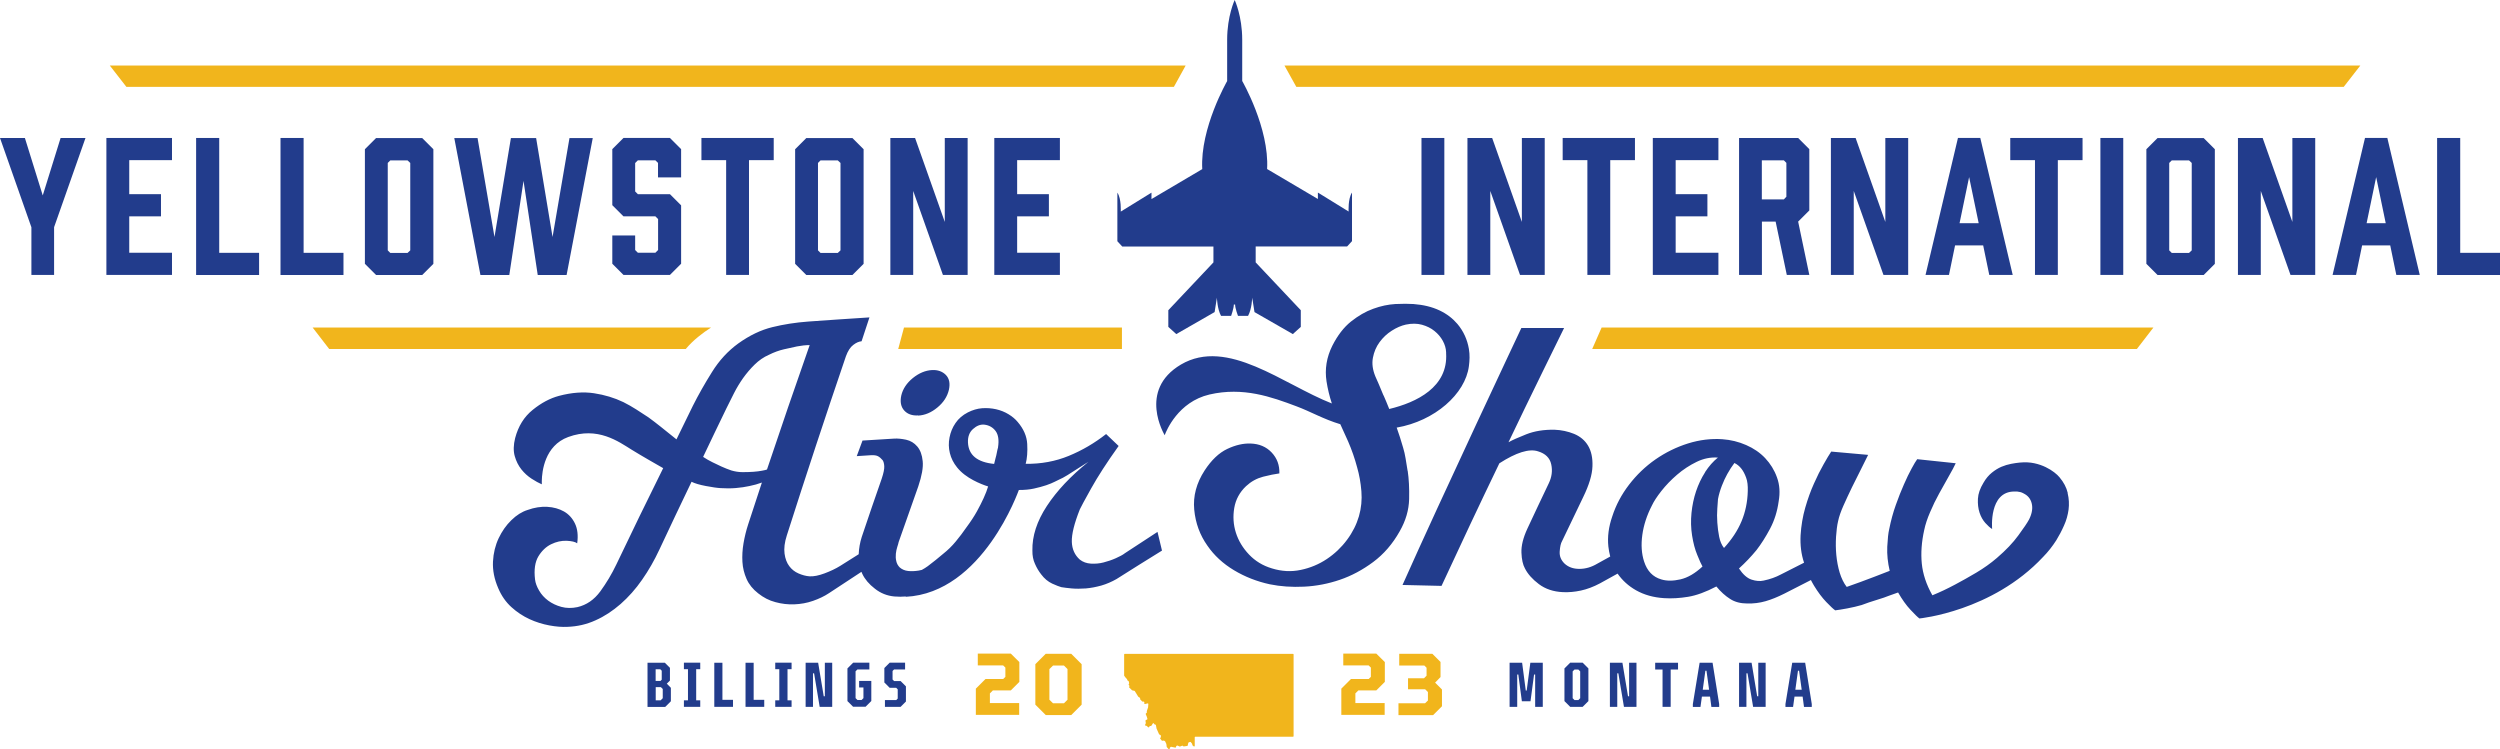 <?xml version="1.0" encoding="UTF-8"?><svg id="Layer_2" xmlns="http://www.w3.org/2000/svg" viewBox="0 0 295.36 88.54"><defs><style>.cls-1{fill:#f1b51c;}.cls-2{fill:#223c8c;}</style></defs><g id="Layer_3"><path class="cls-2" d="M143.36,29.12v1.88l-5.33,5.65v1.97l.94,.85,4.53-2.6,.27-1.7s.04,1.34,.49,2.15h1.19s.32-.9,.32-1.34h.15c0,.45,.34,1.34,.34,1.34h1.19c.45-.81,.49-2.15,.49-2.15l.27,1.7,4.53,2.6,.94-.85v-1.97l-5.33-5.65v-1.88h10.8l.58-.63v-5.74c-.49,.72-.4,2.24-.4,2.24l-3.63-2.24v.76l-6-3.54c.27-4.84-2.94-10.4-2.94-10.4V4.7c0-2.82-.89-4.7-.89-4.7,0,0-.89,1.88-.89,4.7v4.88s-3.21,5.56-2.94,10.4l-6,3.54v-.76l-3.63,2.24s.09-1.52-.4-2.24v5.74l.58,.63h10.8Z"/><g><path class="cls-1" d="M140.48,87.69l.13-.04s.05,0,.07,.02l.16,.2s.01,.02,.01,.03l.02,.12s.01,.03,.02,.04l.16,.13s.1,0,.1-.05v-1.04s.02-.06,.05-.06h11.57s.06-.03,.06-.06v-9.67s-.03-.06-.06-.06h-19.9s-.06,.03-.06,.06v2.49s0,.03,.01,.04l.22,.29s.01,.01,.02,.02l.06,.04s.02,.02,.03,.04l.04,.13s.01,.02,.02,.03l.13,.09s.02,.02,.02,.04l.04,.21s0,.04-.01,.05l-.04,.05s-.02,.06,0,.08l.09,.12s.01,.08-.02,.09c-.04,.02-.04,.07-.01,.1l.32,.32s.02,.01,.03,.02l.27,.06s.03,.01,.04,.03l.4,.65s.01,.01,.02,.02l.18,.12s.03,.03,.03,.05v.11s0,.03,.02,.04l.22,.23s.03,.02,.05,.02h.13s.03,0,.04,.02l.03,.03s.03,.06,0,.09h0s-.02,.07,0,.09l.03,.04s.04,.03,.06,.02l.31-.08s.08,.02,.08,.07l-.03,.4h0l-.15,.44v.18s-.02,.04-.04,.05l-.07,.05s-.03,.05-.02,.08l.13,.31h0l.07,.25s0,.06-.03,.07l-.16,.08s-.04,.04-.04,.07l.04,.28s0,.03-.01,.05l-.05,.07s-.01,.02-.01,.04v.1s.02,.06,.06,.06h.1s.03,.02,.04,.03l.15,.15s.08,.02,.1-.01l.07-.12s.03-.03,.05-.03h.11s.04-.01,.05-.03l.18-.28s.08-.04,.11,0l.06,.1s.02,.03,.04,.03l.09,.02s.04,.03,.05,.05l.08,.42h0l.29,.65s.01,.02,.02,.03l.17,.1s.03,.03,.03,.05v.18s0,.04-.03,.05l-.04,.03s-.03,.06-.01,.09l.19,.24s.04,.03,.06,.02l.16-.02s.03,0,.04,0l.11,.07s.02,.02,.03,.03l.14,.3v.02l.04,.31s0,.02,.01,.03l.25,.29s.05,.03,.07,.02h0s.04-.04,.04-.07l-.02-.1s0-.04,.02-.05l.09-.1s.04-.02,.06-.02l.5,.1s.06-.01,.07-.05l.02-.09s.01-.02,.02-.03l.08-.07s.04-.02,.07,0l.25,.11s.03,0,.05,0l.25-.1s.05,0,.06,.01l.07,.06s.03,.02,.05,.02l.42-.06s.05-.02,.05-.05l.07-.31s.02-.04,.04-.05Z"/><g><path class="cls-1" d="M115.29,84.48v-3.12l1.14-1.14h2.09l.26-.25v-1.1l-.27-.26h-2.99v-1.39h3.9l1.01,1v2.34l-1.01,1.01h-2.12l-.35,.35v1.14h3.46v1.4h-5.11Z"/><path class="cls-1" d="M123.55,84.48l-1.23-1.23v-4.78l1.23-1.23h3.01l1.23,1.23v4.78l-1.23,1.23h-3.01Zm.86-1.39h1.29l.42-.42v-3.62l-.42-.42h-1.29l-.43,.42v3.62l.43,.42Z"/></g><g><path class="cls-1" d="M158.47,84.48v-3.12l1.14-1.14h2.09l.26-.25v-1.1l-.27-.26h-2.99v-1.39h3.9l1.01,1v2.34l-1.01,1.01h-2.12l-.35,.35v1.14h3.46v1.4h-5.11Z"/><path class="cls-1" d="M165.22,84.48v-1.39h3.14l.34-.33v-1l-.33-.33h-2.02v-1.3h1.89l.3-.3v-.94l-.26-.26h-2.97v-1.39h3.91l.97,.97v1.78l-.64,.66,.81,.81v1.98l-1.05,1.05h-4.1Z"/></g><g><path class="cls-2" d="M178.35,83.51v-5.21h1.48l.43,3.28h.11l.43-3.28h1.47v5.21h-.9v-3.82h-.13l-.42,3.16h-1.02l-.42-3.16h-.13v3.82h-.9Z"/><path class="cls-2" d="M185.51,83.51l-.68-.68v-3.86l.68-.68h1.47l.68,.68v3.86l-.68,.68h-1.47Zm.51-.8h.45l.22-.22v-3.17l-.22-.22h-.45l-.22,.22v3.17l.22,.22Z"/><path class="cls-2" d="M190.2,83.51v-5.21h1.48l.66,3.96h.13v-3.96h.87v5.21h-1.48l-.66-3.96h-.13v3.96h-.87Z"/><path class="cls-2" d="M196.42,83.51v-4.41h-.87v-.8h2.7v.8h-.87v4.41h-.96Z"/><path class="cls-2" d="M202.33,78.3l.78,4.88v.34h-.92l-.16-1.22h-.96l-.17,1.22h-.9v-.34l.8-4.88h1.54Zm-1.16,3.19h.75l-.31-2.25h-.13l-.31,2.25Z"/><path class="cls-2" d="M205.46,83.51v-5.21h1.48l.66,3.96h.13v-3.96h.87v5.21h-1.48l-.66-3.96h-.13v3.96h-.87Z"/><path class="cls-2" d="M213.27,78.3l.78,4.88v.34h-.92l-.16-1.22h-.96l-.17,1.22h-.9v-.34l.8-4.88h1.54Zm-1.16,3.19h.75l-.31-2.25h-.13l-.31,2.25Z"/></g><g><path class="cls-2" d="M76.5,83.51v-5.21h2.05l.6,.6v1.5l-.37,.37,.48,.49v1.59l-.67,.67h-2.08Zm.96-3.06h.57l.15-.15v-1.06l-.17-.17h-.55v1.38Zm0,2.29h.59l.25-.25v-1.09l-.22-.22h-.61v1.56Z"/><path class="cls-2" d="M80.8,83.51v-.77h.48v-3.68h-.48v-.77h1.93v.77h-.48v3.68h.48v.77h-1.93Z"/><path class="cls-2" d="M84.39,83.51v-5.21h.96v4.38h1.25v.83h-2.21Z"/><path class="cls-2" d="M88.08,83.51v-5.21h.96v4.38h1.25v.83h-2.21Z"/><path class="cls-2" d="M91.59,83.51v-.77h.48v-3.68h-.48v-.77h1.93v.77h-.48v3.68h.48v.77h-1.93Z"/><path class="cls-2" d="M95.18,83.51v-5.21h1.48l.66,3.96h.13v-3.96h.87v5.21h-1.48l-.66-3.96h-.13v3.96h-.87Z"/><path class="cls-2" d="M100.8,83.51l-.68-.68v-3.86l.68-.68h1.91v.8h-1.41l-.22,.22v3.17l.22,.22h.49l.22-.22v-1.26h-.51v-.77h1.44v2.37l-.68,.68h-1.47Z"/><path class="cls-2" d="M104.55,83.51v-.8h1.33l.18-.18v-1.09l-.18-.18h-.77l-.63-.63v-1.71l.63-.63h1.82v.8h-1.3l-.18,.18v1.01l.18,.18h.77l.63,.63v1.79l-.63,.63h-1.85Z"/></g></g><g><path class="cls-2" d="M3.71,32.49v-5.64L0,16.3H2.94l2.11,6.79,2.11-6.79h2.94l-3.71,10.54v5.64H3.71Z"/><path class="cls-2" d="M12.57,16.3h7.75v2.62h-5.05v4.02h3.75v2.62h-3.75v4.3h5.05v2.62h-7.75V16.3Z"/><path class="cls-2" d="M23.17,32.49V16.3h2.73v13.57h4.71v2.62h-7.43Z"/><path class="cls-2" d="M33.14,32.49V16.3h2.73v13.57h4.71v2.62h-7.43Z"/><path class="cls-2" d="M51.2,31.17l-1.32,1.32h-5.45l-1.32-1.32v-13.54l1.32-1.32h5.45l1.32,1.32v13.54Zm-5.09-12.22l-.3,.3v10.33l.3,.3h2.04l.32-.3v-10.33l-.32-.3h-2.04Z"/><path class="cls-2" d="M63.53,32.49l-1.68-11.12-1.68,11.12h-3.41l-3.09-16.18h2.75l2,11.69,1.94-11.69h2.98l1.94,11.69,2-11.69h2.75l-3.09,16.18h-3.41Z"/><path class="cls-2" d="M77.75,19.26l-.32-.32h-2.07l-.32,.32v3.36l.32,.32h3.79l1.32,1.32v6.9l-1.32,1.32h-5.49l-1.32-1.32v-3.34h2.7v1.72l.32,.32h2.07l.32-.32v-3.66l-.32-.32h-3.77l-1.32-1.32v-6.62l1.32-1.32h5.49l1.32,1.32v3.34h-2.73v-1.7Z"/><path class="cls-2" d="M88.49,18.92v13.56h-2.7v-13.56h-2.92v-2.62h8.54v2.62h-2.92Z"/><path class="cls-2" d="M102.03,31.17l-1.32,1.32h-5.45l-1.32-1.32v-13.54l1.32-1.32h5.45l1.32,1.32v13.54Zm-5.09-12.22l-.3,.3v10.33l.3,.3h2.04l.32-.3v-10.33l-.32-.3h-2.04Z"/><path class="cls-2" d="M105.19,16.3h2.92l3.51,9.92v-9.92h2.7v16.18h-2.92l-3.51-9.92v9.92h-2.7V16.3Z"/><path class="cls-2" d="M117.47,16.3h7.75v2.62h-5.05v4.02h3.75v2.62h-3.75v4.3h5.05v2.62h-7.75V16.3Z"/></g><g><path class="cls-2" d="M167.94,16.3h2.7v16.18h-2.7V16.3Z"/><path class="cls-2" d="M173.37,16.3h2.92l3.51,9.92v-9.92h2.7v16.18h-2.92l-3.51-9.92v9.92h-2.7V16.3Z"/><path class="cls-2" d="M190.24,18.92v13.56h-2.7v-13.56h-2.92v-2.62h8.54v2.62h-2.92Z"/><path class="cls-2" d="M195.27,16.3h7.75v2.62h-5.05v4.02h3.75v2.62h-3.75v4.3h5.05v2.62h-7.75V16.3Z"/><path class="cls-2" d="M205.45,16.3h6.99l1.32,1.32v7.24l-1.32,1.32,1.32,6.3h-2.66l-1.32-6.3h-1.62v6.3h-2.7V16.3Zm5.6,6.94v-4l-.3-.3h-2.6v4.62h2.6l.3-.32Z"/><path class="cls-2" d="M216.31,16.3h2.92l3.51,9.92v-9.92h2.7v16.18h-2.92l-3.51-9.92v9.92h-2.7V16.3Z"/><path class="cls-2" d="M230.98,28.99l-.72,3.49h-2.77l3.83-16.18h2.64l3.83,16.18h-2.77l-.72-3.49h-3.32Zm1.66-8.07l-1.13,5.45h2.26l-1.13-5.45Z"/><path class="cls-2" d="M243.12,18.92v13.56h-2.7v-13.56h-2.92v-2.62h8.54v2.62h-2.92Z"/><path class="cls-2" d="M248.15,16.3h2.7v16.18h-2.7V16.3Z"/><path class="cls-2" d="M261.67,31.17l-1.32,1.32h-5.45l-1.32-1.32v-13.54l1.32-1.32h5.45l1.32,1.32v13.54Zm-5.09-12.22l-.3,.3v10.33l.3,.3h2.04l.32-.3v-10.33l-.32-.3h-2.04Z"/><path class="cls-2" d="M264.4,16.3h2.92l3.51,9.92v-9.92h2.7v16.18h-2.92l-3.51-9.92v9.92h-2.7V16.3Z"/><path class="cls-2" d="M279.07,28.99l-.72,3.49h-2.77l3.83-16.18h2.64l3.83,16.18h-2.77l-.72-3.49h-3.32Zm1.66-8.07l-1.13,5.45h2.26l-1.13-5.45Z"/><path class="cls-2" d="M287.93,32.49V16.3h2.73v13.57h4.71v2.62h-7.43Z"/></g><path class="cls-2" d="M244.29,58.24c-.15-.65-.48-1.27-.97-1.85-.15-.18-.35-.38-.63-.59-.27-.21-.61-.42-1-.61-.39-.19-.84-.35-1.35-.46-.51-.11-1.08-.14-1.72-.08-.31,.03-.65,.08-1.02,.15-.38,.07-.76,.19-1.15,.35-.39,.17-.76,.4-1.13,.7-.37,.3-.7,.69-.98,1.18-.41,.67-.63,1.3-.66,1.9-.03,.6,.03,1.14,.19,1.63,.16,.49,.39,.89,.68,1.22,.3,.33,.56,.57,.81,.72,0,0-.42-4.45,2.64-4.43,.08,0,.17,0,.26,0,.02,0,.03,0,.05,0,.29,.03,.51,.09,.68,.18h.02s.03,.03,.05,.04c.5,.23,.83,.62,.97,1.16,.15,.57,.05,1.21-.3,1.91-.21,.4-.64,1.03-1.27,1.89-.63,.87-1.48,1.76-2.54,2.67-.73,.63-1.55,1.21-2.44,1.74-.9,.53-1.73,1-2.49,1.4-.9,.48-1.8,.91-2.69,1.27-.72-1.27-1.13-2.53-1.25-3.75-.12-1.23-.03-2.55,.29-3.98,.13-.63,.36-1.33,.69-2.09,.32-.76,.68-1.5,1.08-2.22,.39-.72,.77-1.4,1.14-2.04,.37-.64,.64-1.15,.81-1.52-1.52-.16-3.03-.32-4.55-.48-.16,.21-.38,.58-.66,1.1-.29,.52-.59,1.15-.91,1.88-.33,.73-.64,1.54-.96,2.43-.32,.89-.58,1.85-.78,2.86-.11,.44-.18,1.13-.23,2.07-.04,.94,.06,1.88,.29,2.85-.58,.23-1.19,.47-1.81,.7-.63,.23-1.18,.44-1.65,.62-.58,.21-1.12,.4-1.62,.58-.35-.45-.62-1.01-.83-1.68-.2-.67-.33-1.37-.4-2.1-.07-.73-.07-1.46-.03-2.16,.05-.71,.12-1.32,.24-1.82,.11-.54,.33-1.16,.64-1.86,.31-.7,.65-1.42,1.01-2.17,.37-.74,.72-1.45,1.07-2.14,.35-.68,.62-1.24,.83-1.67-1.45-.14-2.91-.27-4.36-.39-.23,.34-.53,.84-.9,1.5-.38,.66-.76,1.42-1.14,2.28-.39,.86-.73,1.81-1.03,2.85-.3,1.04-.48,2.13-.55,3.25-.06,1.16,.07,2.24,.41,3.25-.92,.47-1.84,.93-2.76,1.4-.58,.31-1.25,.55-2.01,.71-.42,.1-.91,.06-1.43-.11-.52-.17-1.02-.61-1.49-1.32,.73-.66,1.42-1.38,2.07-2.17,.54-.7,1.08-1.54,1.6-2.52,.52-.98,.86-2.06,1.02-3.24,.18-1.02,.12-1.96-.2-2.83-.31-.87-.78-1.62-1.39-2.27-.61-.65-1.36-1.16-2.25-1.55-.89-.39-1.82-.62-2.82-.69-1.32-.09-2.67,.07-4.05,.5-1.37,.43-2.65,1.06-3.85,1.89-1.19,.83-2.23,1.83-3.12,2.99-.89,1.16-1.55,2.41-1.98,3.74-.43,1.24-.58,2.42-.46,3.56,.04,.41,.13,.8,.22,1.18-.51,.28-1.01,.56-1.52,.84-.7,.42-1.41,.62-2.13,.62-.72,0-1.29-.21-1.73-.61-.43-.41-.63-.89-.59-1.45,.04-.56,.13-.97,.28-1.22,.83-1.74,1.66-3.47,2.5-5.21,.69-1.42,1.06-2.63,1.09-3.62,.04-1-.14-1.81-.52-2.45-.38-.63-.93-1.09-1.65-1.39-.72-.29-1.49-.46-2.32-.49-1.26-.02-2.37,.16-3.33,.54-.96,.38-1.66,.69-2.1,.94,2.13-4.49,6.57-13.5,6.57-13.5h-5.05s-9.5,20.15-14.04,30.36c1.54,.03,3.07,.07,4.61,.11,2.24-4.84,4.51-9.67,6.83-14.48,1.99-1.28,3.52-1.76,4.56-1.42,.88,.26,1.41,.78,1.57,1.54,.17,.77,.06,1.51-.29,2.24-.85,1.79-1.7,3.57-2.53,5.36-.5,1.08-.73,2.02-.7,2.83,.03,.81,.17,1.43,.41,1.86,.33,.66,.88,1.28,1.65,1.86,.77,.58,1.72,.9,2.85,.95,.68,.03,1.38-.03,2.12-.19,.73-.16,1.48-.44,2.25-.85,.69-.38,1.38-.77,2.08-1.15,.56,.8,1.28,1.46,2.18,1.97,.96,.54,2.06,.85,3.32,.93,.9,.06,1.85,0,2.83-.16,.98-.16,2.1-.57,3.34-1.22,.51,.62,1.05,1.11,1.62,1.47,.57,.37,1.25,.54,2.03,.54,.74,.02,1.47-.07,2.16-.27,.7-.2,1.43-.5,2.21-.89,1.05-.54,2.1-1.07,3.15-1.61,.12,.23,.24,.46,.37,.67,.47,.77,.95,1.41,1.44,1.92,.49,.51,.84,.84,1.06,.99,.33-.04,.8-.11,1.43-.23,.63-.12,1.19-.25,1.7-.4,.2-.08,.49-.18,.86-.31,.37-.13,.76-.25,1.16-.37,.41-.12,.81-.26,1.21-.42,.41-.15,.76-.28,1.07-.38,.47,.82,.96,1.51,1.46,2.04,.5,.54,.85,.88,1.06,1.03,0,0,8.58-.82,14.61-7.27,.58-.59,1.1-1.25,1.56-1.97,.33-.54,.64-1.12,.91-1.74,.28-.61,.45-1.24,.54-1.88,.08-.64,.05-1.29-.11-1.94Zm-42.84-2.45c-.45,.7-.8,1.45-1.07,2.25-.27,.81-.45,1.66-.54,2.56-.09,.9-.07,1.79,.07,2.67,.14,.88,.34,1.65,.61,2.29,.26,.65,.47,1.11,.62,1.37-.87,.81-1.74,1.32-2.61,1.52-.87,.2-1.63,.2-2.27,0-.99-.29-1.66-.99-2.02-2.11-.3-.92-.37-1.97-.21-3.14,.16-1.17,.54-2.33,1.14-3.49,.22-.47,.59-1.04,1.11-1.7,.52-.66,1.13-1.3,1.85-1.92,.72-.62,1.49-1.12,2.31-1.52,.82-.4,1.66-.57,2.52-.51-.56,.45-1.06,1.02-1.51,1.71Zm2.23,8.95c-.27-.34-.46-.78-.57-1.32-.11-.54-.18-1.1-.22-1.69-.04-.58-.04-1.13,0-1.65,.03-.37,.05-.74,.08-1.11,.1-.54,.26-1.07,.46-1.59,.2-.52,.42-.98,.64-1.38,.26-.47,.54-.9,.84-1.3,.32,.15,.6,.38,.84,.69,.21,.27,.39,.62,.54,1.03,.16,.42,.22,.95,.2,1.59-.03,1.29-.28,2.48-.74,3.58-.46,1.1-1.15,2.14-2.07,3.15Zm-70.82,.65c-.22,.17-.57,.35-1.03,.56-.47,.21-.95,.37-1.45,.5-.5,.13-1,.17-1.5,.14-.5-.03-.94-.19-1.3-.47-.6-.53-.92-1.23-.95-2.1-.03-.9,.29-2.19,.95-3.85,.12-.26,.56-1.08,1.33-2.46,.77-1.38,1.84-3.05,3.25-5.02-.49-.47-.98-.94-1.48-1.41-1.36,1.07-2.83,1.93-4.41,2.58-1.58,.65-3.27,.96-5.09,.94,.17-.65,.23-1.44,.18-2.35-.05-.92-.43-1.78-1.12-2.59-.28-.34-.64-.65-1.09-.92-.44-.27-.94-.47-1.47-.59-.54-.12-1.09-.16-1.65-.12-.56,.04-1.12,.21-1.68,.49-.62,.32-1.11,.74-1.46,1.26-.36,.52-.59,1.09-.71,1.71-.12,.62-.11,1.23,.04,1.84,.15,.61,.43,1.17,.86,1.7,.25,.31,.54,.59,.88,.85,.34,.26,.68,.47,1.02,.65,.34,.18,.66,.33,.98,.46,.32,.13,.58,.22,.78,.28-.11,.39-.29,.85-.53,1.38-.21,.46-.47,.98-.79,1.56-.32,.58-.74,1.22-1.26,1.92-.36,.53-.78,1.08-1.24,1.64-.46,.56-.96,1.04-1.49,1.46-.56,.48-1.17,.97-1.82,1.46-.22,.16-.46,.31-.7,.44-.12,.03-.24,.06-.37,.08-.44,.07-.85,.09-1.24,.05-.39-.04-.72-.18-1-.42-.21-.21-.35-.46-.41-.75-.07-.29-.08-.58-.05-.87,.03-.29,.09-.56,.17-.81,.08-.25,.14-.44,.16-.57,.77-2.19,1.54-4.39,2.32-6.58,.42-1.25,.6-2.24,.52-2.98-.07-.74-.29-1.32-.64-1.73-.36-.42-.79-.68-1.32-.8-.52-.11-1-.16-1.43-.13-1.24,.07-2.48,.15-3.72,.23-.23,.61-.45,1.22-.68,1.84,.56-.04,1.12-.07,1.68-.11,.36-.02,.64,.02,.83,.12,.19,.1,.37,.26,.55,.47,.11,.16,.17,.39,.19,.71,.02,.32-.08,.81-.3,1.47-.8,2.29-1.59,4.59-2.36,6.89-.21,.66-.33,1.34-.36,2.04-.73,.46-1.46,.92-2.19,1.38-.53,.33-1.15,.62-1.84,.88-.7,.26-1.29,.38-1.78,.35-.43-.03-.86-.15-1.3-.34-.44-.19-.81-.48-1.09-.86-.29-.38-.48-.88-.56-1.48-.08-.61,0-1.33,.27-2.16,2.25-7.06,4.58-14.12,6.98-21.16,.23-.63,.52-1.08,.87-1.34,.35-.27,.68-.41,.98-.43,.31-.94,.62-1.88,.93-2.82-2.41,.15-4.82,.32-7.23,.49-1.48,.11-2.9,.33-4.24,.66-1.35,.33-2.69,.97-4.03,1.93-1.21,.88-2.25,2-3.1,3.37-.86,1.37-1.61,2.7-2.26,3.99-.65,1.32-1.3,2.64-1.94,3.97-.76-.61-1.38-1.11-1.87-1.5-.49-.39-.97-.76-1.44-1.1-.47-.31-.94-.62-1.43-.93-.49-.31-.99-.6-1.53-.87-1.06-.51-2.22-.86-3.47-1.05-1.25-.19-2.63-.09-4.14,.31-1.05,.28-2.09,.83-3.1,1.65-1.02,.82-1.71,1.93-2.08,3.34-.2,.8-.22,1.51-.05,2.12,.17,.61,.44,1.14,.79,1.58,.35,.44,.76,.81,1.21,1.1,.45,.29,.85,.51,1.2,.66h0v-.03c0-.12,0-.25,0-.38,.02-1.11,.34-4.16,3.12-5.18,3.48-1.28,5.96,.55,7.51,1.51,1.18,.73,2.94,1.73,3.71,2.17-1.88,3.79-3.73,7.59-5.54,11.39-.54,1.13-1.17,2.18-1.89,3.17-.73,.99-1.63,1.61-2.71,1.86-.67,.14-1.3,.13-1.89-.03-.59-.16-1.11-.41-1.56-.74-.45-.34-.81-.73-1.07-1.19-.27-.46-.43-.89-.48-1.31-.14-1.15,0-2.06,.39-2.72,.4-.66,.91-1.15,1.51-1.44,.61-.3,1.22-.43,1.83-.41,.61,.03,1.03,.13,1.25,.3,.13-.92,.04-1.7-.26-2.33-.3-.63-.74-1.11-1.3-1.43-.57-.32-1.23-.51-1.98-.55-.75-.04-1.52,.08-2.32,.37-.67,.21-1.31,.61-1.92,1.21-.61,.59-1.11,1.31-1.5,2.13-.39,.83-.62,1.75-.67,2.76-.05,1.01,.15,2.06,.62,3.14,.38,.9,.9,1.64,1.56,2.24,.66,.6,1.38,1.07,2.14,1.42,.76,.35,1.54,.59,2.34,.74,.8,.15,1.51,.2,2.12,.17,1.17-.04,2.28-.29,3.33-.77,1.06-.47,2.04-1.12,2.97-1.93,.92-.81,1.78-1.77,2.54-2.87,.77-1.1,1.45-2.29,2.05-3.58,1.25-2.67,2.51-5.33,3.79-7.99,.38,.19,.95,.36,1.69,.5,.74,.14,1.33,.23,1.76,.25,.6,.04,1.2,.04,1.79-.01,.59-.05,1.11-.13,1.57-.23,.55-.11,1.05-.25,1.5-.42-.54,1.65-1.08,3.29-1.62,4.94-.24,.73-.42,1.48-.55,2.23-.13,.76-.17,1.49-.13,2.2,.04,.71,.21,1.38,.49,2.02,.28,.64,.74,1.21,1.37,1.7,.63,.5,1.3,.85,2.04,1.04,.73,.2,1.47,.29,2.23,.26,.76-.03,1.5-.16,2.21-.41,.71-.25,1.35-.55,1.9-.92,1.27-.84,2.54-1.68,3.82-2.51,.04,.08,.07,.17,.11,.25,.3,.63,.79,1.21,1.48,1.74,.68,.54,1.45,.84,2.29,.92,.48,.04,.94,.04,1.38,0l-.04,.04c9.15-.45,13.36-12.61,13.38-12.62,.66,0,1.26-.05,1.79-.17,.54-.12,1.02-.25,1.44-.39,.42-.14,.76-.29,1.02-.42,.26-.14,.44-.22,.53-.26,.26-.11,.58-.28,.97-.52,.38-.24,.76-.48,1.11-.71,.42-.27,.88-.56,1.36-.86-2.09,1.68-3.73,3.42-4.91,5.22-1.18,1.8-1.75,3.56-1.71,5.27-.01,.58,.09,1.11,.31,1.58,.21,.48,.46,.89,.73,1.23,.37,.5,.81,.86,1.3,1.09,.49,.22,.85,.36,1.08,.42,.29,.05,.7,.1,1.22,.15,.52,.05,1.07,.04,1.67,0,.6-.05,1.21-.17,1.83-.34,.62-.18,1.22-.44,1.8-.77,1.78-1.13,3.57-2.25,5.37-3.36-.18-.74-.35-1.48-.53-2.21-1.3,.85-2.6,1.7-3.9,2.55Zm-42.25-9.92c-.09,.04-.29,.09-.58,.14-.29,.06-.64,.1-1.03,.13-.39,.03-.83,.04-1.29,.04-.47,0-.9-.08-1.31-.2-.38-.13-.76-.28-1.16-.46-.4-.18-.75-.35-1.07-.51-.39-.19-.75-.4-1.1-.63,.91-1.91,1.82-3.82,2.75-5.73,.29-.57,.59-1.17,.9-1.8,.32-.63,.68-1.22,1.08-1.79,.41-.57,.86-1.1,1.36-1.59,.5-.49,1.06-.88,1.68-1.15,.62-.31,1.21-.52,1.77-.65,.56-.12,1.08-.24,1.54-.34,.53-.1,1.03-.16,1.51-.16-1.72,4.89-3.4,9.79-5.04,14.69Zm27.31-2.63c-.06,.2-.11,.41-.15,.64-.04,.23-.09,.44-.15,.64-.06,.23-.11,.46-.17,.69-1.99-.2-3.02-1.04-3.09-2.52-.03-.68,.16-1.21,.59-1.6,.43-.39,.88-.57,1.35-.52,.57,.07,1.01,.33,1.33,.76,.32,.44,.41,1.08,.28,1.92Zm-9.45-3.74c.8-.04,1.56-.36,2.27-.95,.72-.59,1.18-1.29,1.37-2.11,.16-.75,.04-1.33-.37-1.75-.41-.41-.95-.6-1.61-.57-.8,.04-1.56,.36-2.29,.95-.72,.59-1.18,1.28-1.36,2.06-.16,.75-.04,1.34,.35,1.77,.39,.43,.94,.62,1.63,.58Zm57.83,6.53c-.09-.55-.17-1.04-.24-1.48-.07-.44-.17-.86-.29-1.26-.13-.41-.25-.81-.37-1.22-.11-.34-.24-.73-.39-1.15,4.51-.78,8.11-3.99,8.53-7.25,.09-.67,.12-1.35,0-2.05-.19-1.1-.63-2.08-1.35-2.94-.56-.66-1.26-1.2-2.13-1.61-.87-.41-1.89-.66-3.07-.75-.58-.04-1.28-.04-2.13,0-.85,.05-1.72,.23-2.62,.56-.9,.32-1.77,.83-2.63,1.51-.85,.68-1.58,1.63-2.2,2.85-.69,1.38-.91,2.79-.69,4.22,.14,.89,.35,1.76,.63,2.61-5.78-2.27-12.33-7.83-17.83-4.6-5.15,3.05-1.91,8.35-1.92,8.35,0-.02,.01-.04,.02-.05,.17-.46,1.56-3.89,5.27-4.76,3.98-.92,7.32,.28,10.27,1.39,1.67,.62,3.21,1.53,5.19,2.12,.31,.67,.62,1.35,.92,2.03,.43,.99,.79,2.02,1.07,3.08,.25,.87,.42,1.81,.5,2.81,.08,1-.01,1.98-.29,2.95-.28,.96-.74,1.89-1.41,2.79-.66,.89-1.46,1.65-2.39,2.27-.93,.62-1.96,1.05-3.07,1.28-1.12,.24-2.26,.18-3.42-.18-1.07-.32-1.97-.87-2.7-1.64-.73-.77-1.25-1.63-1.55-2.58-.3-.95-.36-1.92-.19-2.92,.17-1,.64-1.86,1.39-2.57,.59-.55,1.26-.92,2.02-1.12,.75-.19,1.4-.32,1.92-.39,.03-.97-.27-1.79-.91-2.47-.64-.68-1.48-1.03-2.5-1.06-.86-.03-1.78,.18-2.75,.64-.97,.46-1.86,1.3-2.67,2.54-.97,1.49-1.38,3.04-1.23,4.63,.15,1.59,.67,3.01,1.56,4.26,.79,1.15,1.84,2.12,3.14,2.9,1.3,.78,2.71,1.33,4.23,1.66,1.26,.26,2.61,.35,4.05,.28,1.44-.07,2.84-.34,4.22-.81,1.38-.47,2.69-1.17,3.94-2.1,1.25-.93,2.3-2.14,3.14-3.64,.71-1.24,1.08-2.51,1.11-3.8,.03-1.29-.03-2.4-.17-3.34Zm-2.85-8.91c-.19-.45-.38-.89-.55-1.32-.18-.42-.31-.73-.41-.93-.32-.78-.42-1.51-.29-2.2,.13-.69,.39-1.31,.79-1.85,.4-.54,.87-.99,1.44-1.35,.56-.36,1.12-.6,1.66-.72,.71-.15,1.35-.14,1.92,.02,.56,.16,1.06,.4,1.47,.74,.41,.33,.74,.72,.98,1.16,.24,.44,.37,.89,.39,1.34,0,.04,0,.08,0,.12h0c.25,4-3.47,5.81-6.72,6.59-.22-.55-.44-1.09-.67-1.61Z"/><polygon class="cls-1" points="12.97 7.74 14.93 10.26 138.69 10.26 140.08 7.74 12.97 7.74"/><polygon class="cls-1" points="254.41 38.7 252.46 41.23 188.11 41.23 189.22 38.7 254.41 38.7"/><polygon class="cls-1" points="278.86 7.74 276.9 10.26 153.15 10.26 151.75 7.74 278.86 7.74"/><g><path class="cls-1" d="M84.01,38.7H36.94l1.95,2.53h42.13c.88-1.05,1.98-1.89,2.98-2.53Z"/><polygon class="cls-1" points="106.8 38.7 106.12 41.23 132.55 41.23 132.55 38.7 106.8 38.7"/></g></g></svg>
